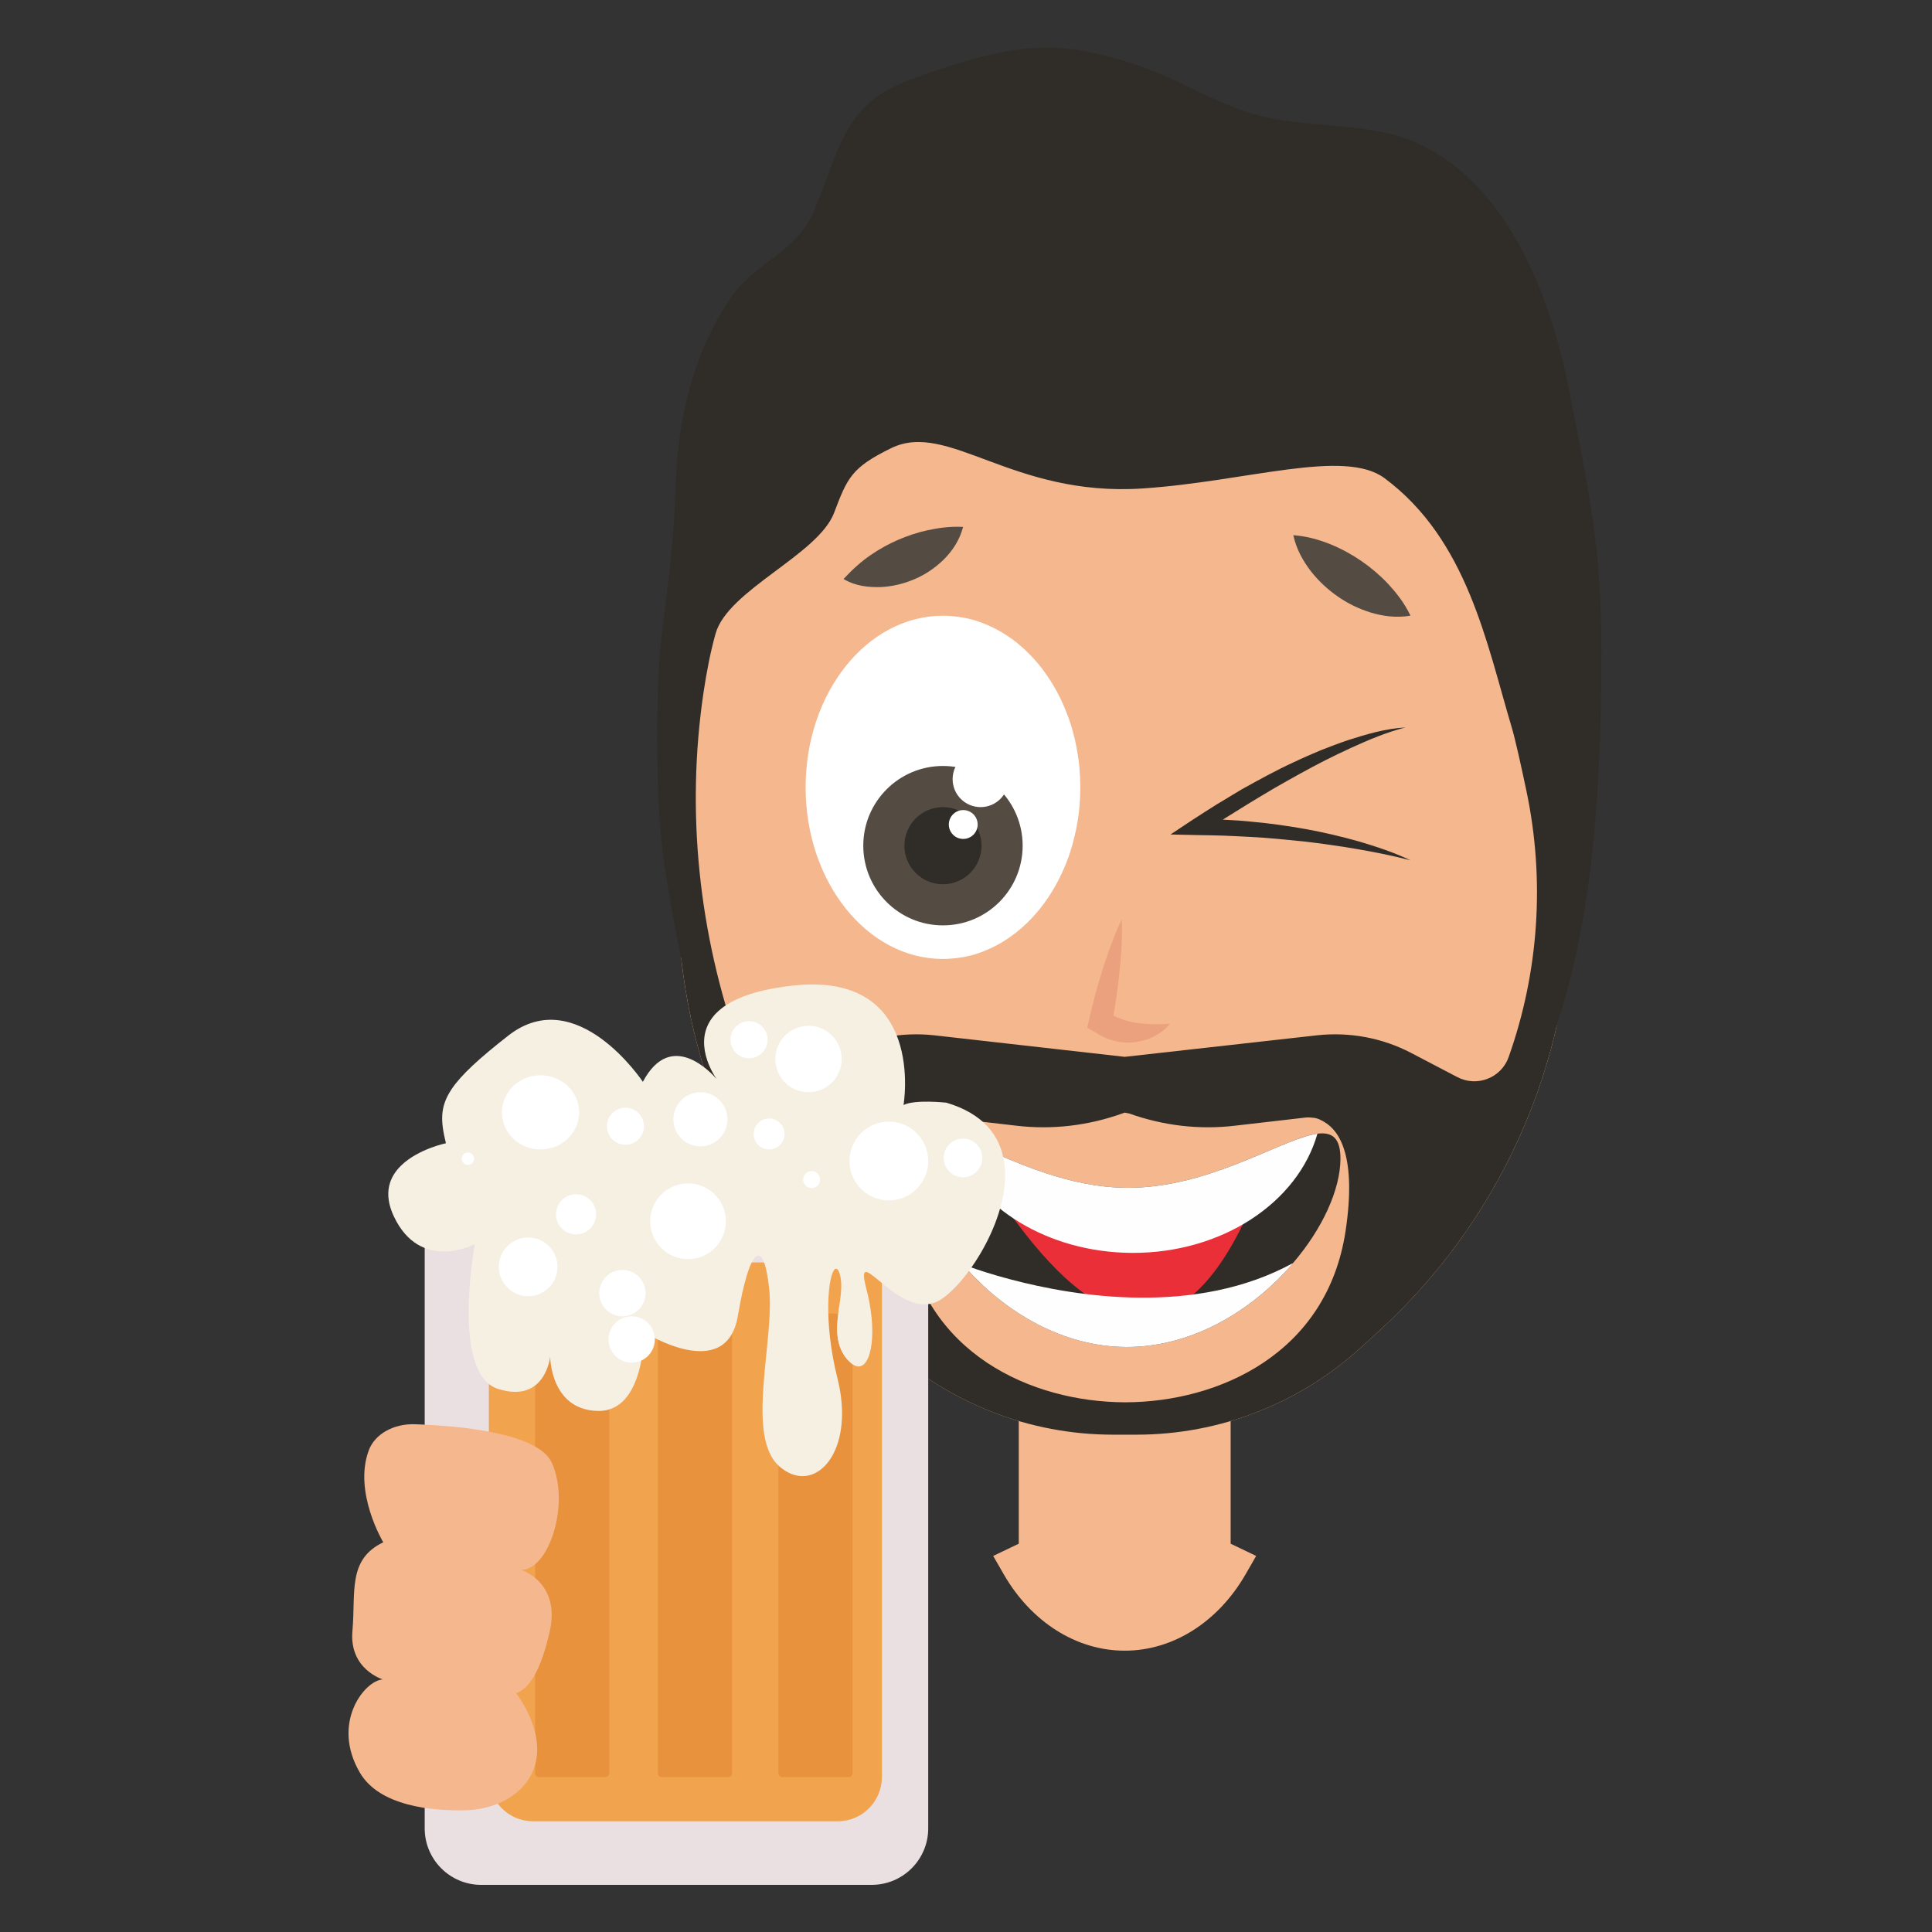 <svg xmlns="http://www.w3.org/2000/svg" xmlns:xlink="http://www.w3.org/1999/xlink" width="1080" zoomAndPan="magnify" viewBox="0 0 810 810" height="1080" preserveAspectRatio="xMidYMid meet" version="1.0"><rect x="0" y="0" width="810" height="810" fill="#333333" stroke="none"/><defs><clipPath id="id1"><path d="M 275.5 19.996 L 671.395 19.996 L 671.395 601.609 L 275.5 601.609 Z M 275.5 19.996 " clip-rule="nonzero"/></clipPath><clipPath id="id2"><path d="M 176.727 490.965 L 389.242 490.965 L 389.242 790.242 L 176.727 790.242 Z M 176.727 490.965 " clip-rule="nonzero"/></clipPath></defs><path fill="#f4b78e" d="M 526.648 652.336 L 522.227 660.02 C 510.668 680.074 491.754 692.055 471.535 692.055 C 451.32 692.055 432.375 680.074 420.816 660.02 L 416.398 652.336 L 427.121 647.207 L 427.121 537.059 L 515.957 537.059 L 515.957 647.207 L 526.648 652.336 " fill-opacity="1" fill-rule="nonzero"/><path fill="#f4b78e" d="M 658.902 265.215 L 658.902 374.816 C 658.902 444.32 629.777 510.672 578.523 557.695 L 570.711 564.824 C 544.949 588.402 511.367 601.492 476.488 601.492 L 466.621 601.492 C 431.742 601.492 398.098 588.402 372.398 564.824 L 364.586 557.695 C 313.328 510.672 284.137 444.32 284.137 374.816 L 284.137 265.215 C 284.137 238.07 289.961 212.23 300.379 188.926 C 331.488 166.648 396.453 151.293 471.555 151.293 C 546.66 151.293 611.551 166.648 642.66 188.926 C 653.078 212.23 658.902 238.07 658.902 265.215 " fill-opacity="1" fill-rule="nonzero"/><path fill="#eba17d" d="M 490.398 429.238 C 488.719 431.52 486.402 433.152 483.922 434.477 C 482.652 435.062 481.348 435.676 479.965 436.062 C 478.586 436.422 477.168 436.777 475.707 436.938 C 472.797 437.273 469.734 437.094 466.832 436.266 C 465.348 435.945 463.969 435.328 462.586 434.727 C 461.195 434.133 459.984 433.242 458.688 432.496 L 455.832 430.832 L 456.605 427.438 C 458.23 420.301 460.121 413.227 462.355 406.215 C 462.867 404.453 463.488 402.715 464.086 400.973 C 464.699 399.23 465.262 397.484 465.957 395.758 C 467.266 392.293 468.648 388.848 470.309 385.457 C 470.48 389.227 470.379 392.941 470.199 396.641 C 470.148 398.496 469.969 400.328 469.832 402.168 C 469.691 404.008 469.566 405.852 469.332 407.664 C 468.586 414.984 467.504 422.23 466.152 429.418 L 464.066 424.363 C 465.004 424.828 465.875 425.426 466.824 425.832 C 467.75 426.289 468.695 426.703 469.668 427.047 C 470.617 427.465 471.637 427.664 472.637 428.027 C 473.672 428.211 474.699 428.562 475.789 428.691 C 476.863 428.957 477.988 429.055 479.129 429.16 C 480.27 429.242 481.457 429.379 482.664 429.383 C 483.863 429.379 485.129 429.461 486.395 429.383 C 487.695 429.391 488.992 429.301 490.398 429.238 " fill-opacity="1" fill-rule="nonzero"/><g clip-path="url(#id1)"><path fill="#302c28" d="M 632.523 443.156 C 629.438 451.93 619.23 455.906 611.004 451.586 L 591.613 441.441 C 579.551 435.137 565.914 432.602 552.348 434.039 L 471.555 443.086 L 391.52 434.039 C 378.02 432.602 364.379 435.137 352.32 441.441 L 332.93 451.586 C 324.637 455.906 314.496 451.93 311.344 443.156 L 309.961 439.273 C 293 391.574 287.535 340.426 294.953 290.348 C 296.27 281.473 297.926 273.039 300.016 265.625 C 305.164 247.352 343.023 232.582 349.695 215 C 355.273 200.301 356.988 196.031 373.613 187.895 C 397.516 176.184 424.336 208.43 479.039 204.789 C 522.77 201.875 563.559 187.895 580.484 200.484 C 615.207 226.312 623.254 269.672 633.797 304.949 C 635.199 309.652 637.484 319.824 639.953 331.547 C 647.781 368.715 645.219 407.34 632.527 443.137 C 632.527 443.148 632.523 443.156 632.523 443.156 Z M 564.133 516.156 C 556.32 567.633 510.891 587.785 471.969 587.922 L 471.555 587.922 C 432.633 587.785 387.133 567.633 379.32 516.156 C 373.633 478.66 385.215 470.504 391.996 468.859 C 392.066 468.859 392.066 468.859 392.066 468.859 C 392.406 468.723 392.75 468.656 393.164 468.586 C 395.082 468.312 396.383 468.516 396.383 468.516 L 426.055 471.945 C 441.062 473.727 456.207 471.945 470.391 466.871 L 471.555 466.461 L 473.543 466.871 C 487.727 471.945 502.871 473.727 517.809 471.945 L 547.551 468.516 C 548.102 468.449 549.059 468.449 550.152 468.586 C 551.594 468.656 552.895 469.066 554.059 469.75 C 554.539 469.957 554.883 470.16 555.293 470.438 C 561.734 474.207 568.793 485.172 564.133 516.156 Z M 671.395 273.227 C 671.395 228.953 666.262 206.867 657.852 163.668 C 650.562 126.266 633.32 78.668 595.332 60.523 C 576.488 51.516 553.977 53.793 533.012 49.637 C 511.953 45.461 496.902 33.961 476.652 27.25 C 444.078 16.449 426.176 17.086 381.754 33.352 C 354.055 43.488 352.461 61.473 341.566 87.684 C 333.48 107.137 317.004 108.676 305.531 126.117 C 303.133 129.75 300.902 133.496 298.914 137.387 C 288.402 158.082 283.926 181.07 283.273 204.113 C 282.676 225.125 280.074 245.074 277.484 265.867 C 275.062 285.266 275.125 321.473 276.402 340.867 C 277.504 361.941 282.121 384.035 285.727 402.695 C 286.672 411.043 288.035 419.309 289.809 427.469 C 289.812 427.5 289.816 427.535 289.82 427.566 C 289.82 427.566 289.824 427.566 289.828 427.562 C 300.637 477.184 326.52 522.773 364.586 557.695 L 372.398 564.824 C 398.098 588.402 431.742 601.492 466.621 601.492 L 476.488 601.492 C 511.371 601.492 544.945 588.402 570.711 564.824 L 578.523 557.695 C 615.773 523.523 641.32 479.141 652.504 430.762 C 652.504 430.77 652.512 430.781 652.512 430.793 C 660.441 404.113 671.395 367.91 671.395 273.227 " fill-opacity="1" fill-rule="nonzero"/></g><path fill="#544b43" d="M 353.664 242.746 C 357.594 238.527 361.121 235.402 364.895 232.801 C 368.637 230.223 372.418 228.129 376.352 226.41 C 380.301 224.707 384.344 223.309 388.762 222.332 C 393.238 221.406 397.84 220.617 403.781 220.91 C 402.285 226.586 399.273 230.973 395.723 234.535 C 392.133 238.055 387.996 240.875 383.492 242.785 C 378.996 244.727 374.18 245.902 369.168 246.137 C 364.18 246.234 358.863 245.824 353.664 242.746 " fill-opacity="1" fill-rule="nonzero"/><path fill="#544b43" d="M 542.227 224.379 C 548.395 224.855 553.363 226.406 558.066 228.293 C 562.711 230.227 566.961 232.578 570.922 235.316 C 574.883 238.066 578.562 241.18 581.996 244.812 C 585.387 248.535 588.641 252.508 591.352 258.129 C 585.246 259.133 579.754 258.332 574.684 256.812 C 569.621 255.25 564.941 252.949 560.742 249.992 C 556.531 247.055 552.734 243.527 549.504 239.371 C 546.332 235.168 543.559 230.449 542.227 224.379 " fill-opacity="1" fill-rule="nonzero"/><path fill="#ffffff" d="M 452.922 330.102 C 452.922 335.641 452.445 341.062 451.434 346.242 C 451.312 347.074 451.133 347.91 450.957 348.684 C 450.18 352.258 449.227 355.711 448.098 358.992 C 447.5 360.598 446.906 362.148 446.25 363.695 C 440 378.465 429.695 390.199 417.254 396.633 C 416.48 397.051 415.703 397.41 414.871 397.762 C 414.098 398.121 413.32 398.48 412.488 398.777 C 411.715 399.133 410.883 399.371 410.047 399.672 C 409.273 399.969 408.438 400.207 407.605 400.445 C 406.773 400.625 405.938 400.863 405.043 401.039 C 404.211 401.219 403.379 401.398 402.484 401.457 C 401.77 401.637 401.055 401.695 400.281 401.754 C 399.328 401.875 398.375 401.934 397.426 401.992 C 396.711 402.051 396.055 402.051 395.34 402.051 C 363.543 402.051 337.758 369.828 337.758 330.102 C 337.758 290.375 363.543 258.148 395.34 258.148 C 396.055 258.148 396.711 258.148 397.426 258.207 C 398.375 258.27 399.328 258.328 400.281 258.449 C 401.055 258.508 401.77 258.566 402.484 258.746 C 403.379 258.805 404.211 258.984 405.043 259.164 C 405.938 259.34 406.773 259.578 407.605 259.758 C 408.438 259.996 409.273 260.234 410.047 260.531 C 410.883 260.828 411.715 261.07 412.488 261.426 C 412.844 261.547 413.141 261.664 413.441 261.844 L 413.5 261.844 C 413.977 262.023 414.453 262.199 414.871 262.438 C 415.703 262.797 416.48 263.156 417.254 263.574 C 420.527 265.238 423.625 267.324 426.602 269.648 L 426.602 269.707 C 434.758 276.316 441.547 285.488 446.129 296.27 C 446.547 297.168 446.906 298.117 447.262 299.07 C 447.562 299.785 447.801 300.5 448.098 301.215 C 448.988 303.777 449.766 306.398 450.418 309.137 C 450.598 309.73 450.715 310.266 450.836 310.863 C 450.895 311.102 450.895 311.281 450.957 311.52 C 451.133 312.293 451.312 313.125 451.434 313.961 C 452.445 319.141 452.922 324.559 452.922 330.102 " fill-opacity="1" fill-rule="nonzero"/><path fill="#544b43" d="M 428.75 354.555 C 428.75 373.012 413.793 387.969 395.34 387.969 C 376.891 387.969 361.934 373.012 361.934 354.555 C 361.934 336.098 376.891 321.137 395.34 321.137 C 413.793 321.137 428.75 336.098 428.75 354.555 " fill-opacity="1" fill-rule="nonzero"/><path fill="#302c28" d="M 411.504 354.555 C 411.504 363.484 404.266 370.727 395.34 370.727 C 386.41 370.727 379.172 363.484 379.172 354.555 C 379.172 345.629 386.41 338.387 395.34 338.387 C 404.266 338.387 411.504 345.629 411.504 354.555 " fill-opacity="1" fill-rule="nonzero"/><path fill="#ffffff" d="M 422.836 326.664 C 422.836 333.137 417.59 338.387 411.113 338.387 C 404.641 338.387 399.395 333.137 399.395 326.664 C 399.395 320.188 404.641 314.941 411.113 314.941 C 417.59 314.941 422.836 320.188 422.836 326.664 " fill-opacity="1" fill-rule="nonzero"/><path fill="#ffffff" d="M 409.887 345.676 C 409.887 349.02 407.18 351.727 403.84 351.727 C 400.5 351.727 397.793 349.02 397.793 345.676 C 397.793 342.336 400.5 339.625 403.84 339.625 C 407.18 339.625 409.887 342.336 409.887 345.676 " fill-opacity="1" fill-rule="nonzero"/><path fill="#302c28" d="M 561.988 485.906 C 561.918 498.734 554.492 515.121 542.086 529.555 C 542.082 529.605 542.043 529.605 542.043 529.652 C 525.539 548.945 500.273 564.887 472.078 564.73 C 444.484 564.574 419.875 548.996 403.586 530.059 C 403.508 530.012 403.465 530.012 403.465 530.012 C 390.617 515.039 382.977 498.027 383.051 484.906 C 383.113 474.051 388.398 472.746 397.445 475.516 C 413.371 480.34 440.945 497.809 472.449 497.984 C 507.254 498.18 537.547 477.238 552.34 475.297 C 558.547 474.547 562.039 477.078 561.988 485.906 " fill-opacity="1" fill-rule="nonzero"/><path fill="#ea2f38" d="M 421.719 506.297 C 461.207 562.734 496.012 569.992 524.102 506.871 L 421.719 506.297 " fill-opacity="1" fill-rule="nonzero"/><path fill="#fefefe" d="M 552.34 475.297 C 544.199 504.113 512.379 525.492 474.473 525.277 C 439.344 525.078 409.602 506.363 399.23 480.605 C 398.555 478.922 397.961 477.246 397.445 475.516 C 413.371 480.34 440.945 497.809 472.449 497.984 C 505.562 498.172 534.594 479.242 550.082 475.73 C 550.887 475.539 551.617 475.395 552.34 475.297 " fill-opacity="1" fill-rule="nonzero"/><path fill="#fefefe" d="M 542.082 529.555 C 542.082 529.605 542.039 529.605 542.039 529.656 C 541.109 530.734 540.176 531.812 539.203 532.848 C 539.082 532.992 538.961 533.09 538.84 533.238 C 522.383 550.855 498.5 564.883 472.074 564.73 C 445.566 564.582 421.84 550.242 405.586 532.293 C 404.906 531.598 404.223 530.805 403.586 530.059 C 403.906 530.211 404.828 530.562 406.316 531.062 C 409.652 532.266 415.766 534.324 423.852 536.441 C 451.324 543.699 501.512 551.773 542.082 529.555 " fill-opacity="1" fill-rule="nonzero"/><path fill="#302c28" d="M 591.363 360.684 C 584.465 357.398 577.18 354.988 569.848 352.82 C 562.488 350.73 555.023 348.977 547.484 347.605 C 539.945 346.254 532.348 345.188 524.711 344.5 C 517.082 343.707 509.41 343.496 501.746 343.273 L 503.598 349.539 C 507.02 347.398 510.371 345.148 513.758 342.945 L 524.035 336.566 C 527.504 334.512 530.926 332.371 534.418 330.355 C 537.93 328.387 541.406 326.34 544.949 324.422 C 552.004 320.523 559.184 316.844 566.523 313.508 C 573.855 310.148 581.324 307.012 589.211 304.988 C 581.02 305.449 573.047 307.781 565.258 310.281 C 561.363 311.586 557.539 313.062 553.719 314.555 C 549.938 316.148 546.172 317.773 542.473 319.535 C 535.008 322.949 527.844 326.93 520.68 330.891 L 510.16 337.227 C 506.715 339.426 503.234 341.574 499.828 343.836 L 490.742 349.863 L 501.68 350.105 C 505.438 350.188 509.195 350.195 512.957 350.34 C 516.707 350.543 520.473 350.625 524.223 350.879 C 531.734 351.242 539.215 352.051 546.715 352.789 C 554.191 353.699 561.672 354.688 569.113 356 C 576.562 357.277 583.988 358.77 591.363 360.684 " fill-opacity="1" fill-rule="nonzero"/><g clip-path="url(#id2)"><path fill="#eae0e1" d="M 389.16 490.973 L 389.16 766.535 C 389.16 769.938 388.441 773.184 387.16 776.098 C 383.484 784.434 375.152 790.242 365.457 790.242 L 201.758 790.242 C 188.664 790.242 178.055 779.633 178.055 766.535 L 178.055 505.215 C 180.637 505.215 176.754 490.973 176.754 490.973 L 389.16 490.973 " fill-opacity="1" fill-rule="nonzero"/></g><path fill="#f2a34e" d="M 204.965 540.449 L 204.965 745.016 C 204.965 755.27 213.25 763.582 223.469 763.582 L 351.23 763.582 C 361.453 763.582 369.738 755.27 369.738 745.016 L 369.738 529.293 L 203.953 529.293 C 203.953 529.293 206.984 540.449 204.965 540.449 " fill-opacity="1" fill-rule="nonzero"/><path fill="#e8923d" d="M 253.824 745.062 L 225.961 745.062 C 225.074 745.062 224.352 744.34 224.352 743.449 L 224.352 552.34 C 224.352 551.449 225.074 550.73 225.961 550.73 L 253.824 550.73 C 254.715 550.73 255.438 551.449 255.438 552.34 L 255.438 743.449 C 255.438 744.34 254.715 745.062 253.824 745.062 " fill-opacity="1" fill-rule="nonzero"/><path fill="#e8923d" d="M 305.309 745.062 L 277.445 745.062 C 276.559 745.062 275.836 744.34 275.836 743.449 L 275.836 552.34 C 275.836 551.449 276.559 550.73 277.445 550.73 L 305.309 550.73 C 306.199 550.73 306.922 551.449 306.922 552.34 L 306.922 743.449 C 306.922 744.34 306.199 745.062 305.309 745.062 " fill-opacity="1" fill-rule="nonzero"/><path fill="#e8923d" d="M 355.82 745.062 L 327.961 745.062 C 327.07 745.062 326.348 744.34 326.348 743.449 L 326.348 552.34 C 326.348 551.449 327.07 550.73 327.961 550.73 L 355.82 550.73 C 356.711 550.73 357.434 551.449 357.434 552.34 L 357.434 743.449 C 357.434 744.34 356.711 745.062 355.82 745.062 " fill-opacity="1" fill-rule="nonzero"/><path fill="#f6f0e3" d="M 394.348 544.895 C 384.926 550.824 374.586 541.965 368.273 536.715 C 363.184 532.48 360.656 530.578 363.262 540.523 C 364.039 543.48 364.602 546.355 365.012 549.078 C 367.555 566.547 362.855 578.324 355.605 570.355 C 355.395 570.141 355.199 569.91 355.004 569.676 C 349.602 563.086 350.867 554.809 351.934 547.172 C 352.613 542.43 353.199 537.922 352.09 534.211 C 351.488 532.191 350.75 531.547 350.031 532.113 C 347.332 534.168 344.961 553.312 351.117 577.934 C 351.781 580.598 352.266 583.164 352.578 585.609 C 355.918 611.961 340.16 626.402 326.836 614.859 C 312.262 602.227 324.891 561.902 322.461 540.039 C 320.035 518.176 314.207 523.035 309.348 551.699 C 304.492 580.363 270.008 558.5 270.008 558.5 C 270.008 558.5 270.492 592.023 250.578 591.539 C 230.664 591.055 230.664 568.703 230.664 568.703 C 230.664 568.703 228.723 588.621 208.809 582.305 C 188.895 575.992 199.094 521.578 199.094 521.578 C 199.094 521.578 176.266 533.723 165.098 509.918 C 160.512 500.164 163.367 493.242 168.32 488.52 C 175.453 481.68 186.953 479.309 186.953 479.309 C 184.777 470.312 184.273 464.23 189.305 456.688 C 189.363 456.594 189.422 456.516 189.477 456.418 C 193.48 450.566 200.785 443.805 213.18 434.129 C 241.836 411.781 269.523 453.562 269.523 453.562 C 281.375 431.191 298.391 450.008 300.41 452.355 C 299.09 450.43 290.117 436.793 299.227 425.926 C 299.539 425.539 299.867 425.172 300.258 424.801 C 305.328 419.59 314.984 415.16 332.176 413.238 C 388.52 406.922 378.805 463.277 378.805 463.277 C 383.66 460.848 396.773 462.305 396.773 462.305 C 412.316 466.91 419.254 476.164 420.961 486.926 C 424.52 509.121 405.793 537.711 394.348 544.895 " fill-opacity="1" fill-rule="nonzero"/><path fill="#f6f0e3" d="M 353.703 555.254 C 355.062 560.719 355.645 565.77 355.605 570.355 C 355.395 570.141 355.199 569.91 355.004 569.676 C 349.602 563.086 350.867 554.809 351.934 547.172 C 352.422 549.777 353.004 552.477 353.703 555.254 " fill-opacity="1" fill-rule="nonzero"/><path fill="#ffffff" d="M 242.809 466.355 C 242.809 474.941 235.559 481.902 226.617 481.902 C 217.676 481.902 210.43 474.941 210.43 466.355 C 210.43 457.77 217.676 450.809 226.617 450.809 C 235.559 450.809 242.809 457.77 242.809 466.355 " fill-opacity="1" fill-rule="nonzero"/><path fill="#ffffff" d="M 270.008 472.184 C 270.008 476.477 266.527 479.957 262.238 479.957 C 257.945 479.957 254.465 476.477 254.465 472.184 C 254.465 467.891 257.945 464.41 262.238 464.41 C 266.527 464.41 270.008 467.891 270.008 472.184 " fill-opacity="1" fill-rule="nonzero"/><path fill="#ffffff" d="M 249.934 509.109 C 249.934 513.762 246.164 517.527 241.512 517.527 C 236.863 517.527 233.094 513.762 233.094 509.109 C 233.094 504.457 236.863 500.688 241.512 500.688 C 246.164 500.688 249.934 504.457 249.934 509.109 " fill-opacity="1" fill-rule="nonzero"/><path fill="#ffffff" d="M 304.328 512.023 C 304.328 520.789 297.227 527.895 288.465 527.895 C 279.703 527.895 272.598 520.789 272.598 512.023 C 272.598 503.258 279.703 496.152 288.465 496.152 C 297.227 496.152 304.328 503.258 304.328 512.023 " fill-opacity="1" fill-rule="nonzero"/><path fill="#ffffff" d="M 328.938 475.422 C 328.938 479 326.039 481.902 322.461 481.902 C 318.887 481.902 315.988 479 315.988 475.422 C 315.988 471.848 318.887 468.945 322.461 468.945 C 326.039 468.945 328.938 471.848 328.938 475.422 " fill-opacity="1" fill-rule="nonzero"/><path fill="#ffffff" d="M 352.898 444.008 C 352.898 451.695 346.664 457.934 338.977 457.934 C 331.285 457.934 325.055 451.695 325.055 444.008 C 325.055 436.316 331.285 430.082 338.977 430.082 C 346.664 430.082 352.898 436.316 352.898 444.008 " fill-opacity="1" fill-rule="nonzero"/><path fill="#ffffff" d="M 389.164 486.762 C 389.164 495.883 381.773 503.277 372.652 503.277 C 363.531 503.277 356.137 495.883 356.137 486.762 C 356.137 477.637 363.531 470.242 372.652 470.242 C 381.773 470.242 389.164 477.637 389.164 486.762 " fill-opacity="1" fill-rule="nonzero"/><path fill="#ffffff" d="M 411.832 485.465 C 411.832 489.938 408.207 493.562 403.738 493.562 C 399.266 493.562 395.641 489.938 395.641 485.465 C 395.641 480.992 399.266 477.367 403.738 477.367 C 408.207 477.367 411.832 480.992 411.832 485.465 " fill-opacity="1" fill-rule="nonzero"/><path fill="#ffffff" d="M 343.832 494.535 C 343.832 496.5 342.238 498.094 340.273 498.094 C 338.305 498.094 336.711 496.5 336.711 494.535 C 336.711 492.566 338.305 490.973 340.273 490.973 C 342.238 490.973 343.832 492.566 343.832 494.535 " fill-opacity="1" fill-rule="nonzero"/><path fill="#ffffff" d="M 304.977 469.27 C 304.977 475.531 299.902 480.605 293.645 480.605 C 287.387 480.605 282.312 475.531 282.312 469.27 C 282.312 463.008 287.387 457.934 293.645 457.934 C 299.902 457.934 304.977 463.008 304.977 469.27 " fill-opacity="1" fill-rule="nonzero"/><path fill="#ffffff" d="M 321.816 435.91 C 321.816 440.203 318.336 443.684 314.043 443.684 C 309.754 443.684 306.273 440.203 306.273 435.91 C 306.273 431.617 309.754 428.137 314.043 428.137 C 318.336 428.137 321.816 431.617 321.816 435.91 " fill-opacity="1" fill-rule="nonzero"/><path fill="#ffffff" d="M 233.742 531.133 C 233.742 537.93 228.234 543.441 221.438 543.441 C 214.641 543.441 209.133 537.93 209.133 531.133 C 209.133 524.336 214.641 518.824 221.438 518.824 C 228.234 518.824 233.742 524.336 233.742 531.133 " fill-opacity="1" fill-rule="nonzero"/><path fill="#ffffff" d="M 270.656 542.145 C 270.656 547.512 266.305 551.863 260.941 551.863 C 255.574 551.863 251.227 547.512 251.227 542.145 C 251.227 536.777 255.574 532.43 260.941 532.43 C 266.305 532.43 270.656 536.777 270.656 542.145 " fill-opacity="1" fill-rule="nonzero"/><path fill="#ffffff" d="M 274.539 561.578 C 274.539 566.945 270.191 571.297 264.828 571.297 C 259.461 571.297 255.113 566.945 255.113 561.578 C 255.113 556.211 259.461 551.863 264.828 551.863 C 270.191 551.863 274.539 556.211 274.539 561.578 " fill-opacity="1" fill-rule="nonzero"/><path fill="#ffffff" d="M 198.77 485.789 C 198.77 487.219 197.613 488.383 196.18 488.383 C 194.75 488.383 193.59 487.219 193.59 485.789 C 193.59 484.355 194.75 483.195 196.18 483.195 C 197.613 483.195 198.77 484.355 198.77 485.789 " fill-opacity="1" fill-rule="nonzero"/><path fill="#f4b78e" d="M 160.684 646.617 C 160.684 646.617 148.031 625.555 154.633 608.004 C 157.188 601.203 165.07 596.816 173.961 597.121 C 192.09 597.742 225.652 600.613 231.371 613.297 C 239.277 630.824 229.77 658.793 218.367 658.105 C 218.367 658.105 235.203 663.258 230.457 684.109 C 225.715 704.961 219.781 708.426 216.441 709.953 C 216.441 709.953 232.5 730.238 221.203 746.586 C 215.914 754.242 205.82 758.773 194.789 758.984 C 181.285 759.242 159.184 757.34 150.906 743.234 C 138.633 722.324 152.926 704.496 160.496 704.098 C 160.496 704.098 146.324 699.898 147.758 683.77 C 149.191 667.645 145.617 653.812 160.684 646.617 " fill-opacity="1" fill-rule="nonzero"/></svg>